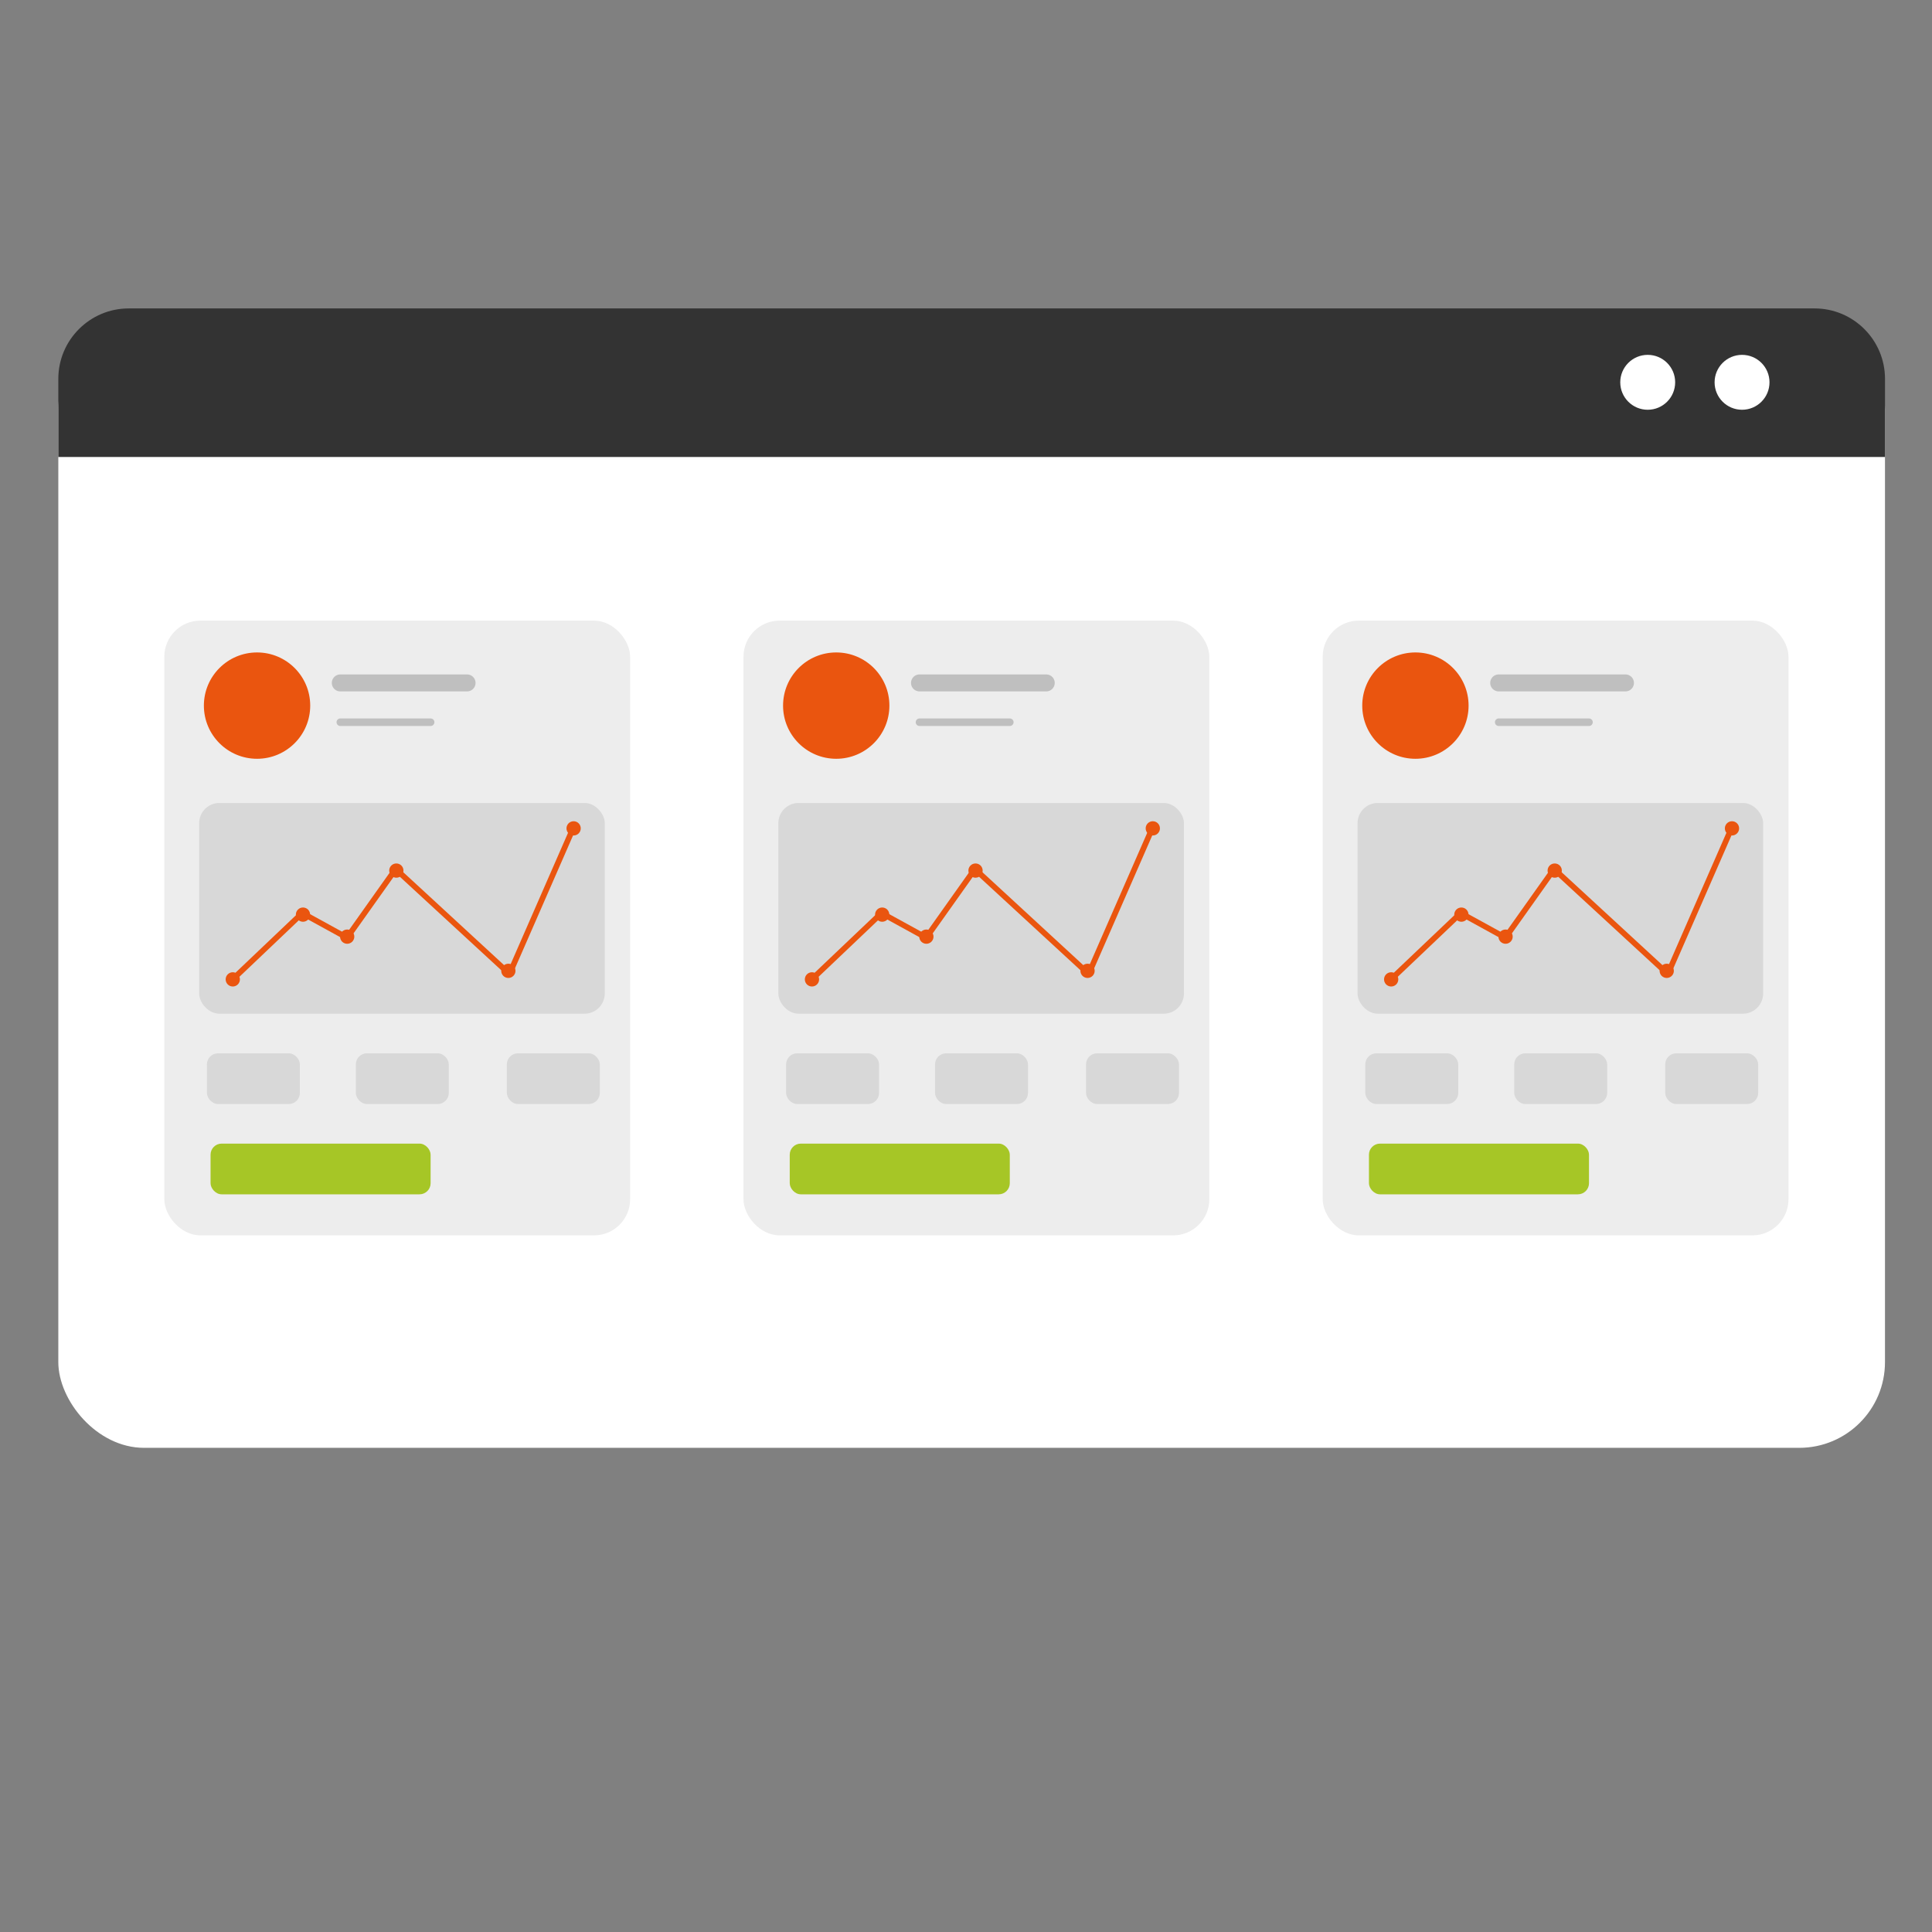 <svg id="Layer_9" xmlns="http://www.w3.org/2000/svg" viewBox="0 0 1024 1024">
  <rect x="0" y="0" width="1024" height="1024" fill="#808080" stroke="none"/>
  <rect x="30.91" y="171.47" width="968.17" height="595.91" rx="45.43" ry="45.43" style="fill: #fff;"/>
  <path d="M68.25,163.47h893.51c20.6,0,37.33,16.73,37.33,37.33v41.4H30.91v-41.4c0-20.6,16.73-37.33,37.33-37.33Z" style="fill: #333;"/>
  <circle cx="923.32" cy="202.63" r="14.55" style="fill: #fff;"/>
  <circle cx="873.32" cy="202.63" r="14.55" style="fill: #fff;"/>
  <rect x="87.09" y="328.94" width="246.89" height="325.83" rx="19.15" ry="19.15" style="fill: #ededed;"/>
  <circle cx="136.24" cy="373.99" r="28.18" style="fill: #ea550f;"/>
  <line x1="180.37" y1="361.96" x2="247.55" y2="361.96" style="fill: none; stroke: #bfbfbf; stroke-linecap: round; stroke-miterlimit: 10; stroke-width: 9px;"/>
  <line x1="180.37" y1="382.79" x2="228.24" y2="382.79" style="fill: none; stroke: #bfbfbf; stroke-linecap: round; stroke-miterlimit: 10; stroke-width: 4px;"/>
  <rect x="105.56" y="425.59" width="214.98" height="111.69" rx="10.72" ry="10.72" style="fill: #d8d8d8;"/>
  <g>
    <polyline points="123.28 519.09 160.22 483.96 183.93 496.98 209.72 460.63 270.02 516.2 303.48 439.64" style="fill: none; stroke: #ea550f; stroke-linecap: round; stroke-linejoin: round; stroke-width: 3px;"/>
    <circle cx="123.38" cy="519.09" r="3.78" style="fill: #ea550f;"/>
    <circle cx="160.59" cy="484.77" r="3.78" style="fill: #ea550f;"/>
    <circle cx="184.02" cy="496.44" r="3.78" style="fill: #ea550f;"/>
    <circle cx="210.07" cy="461.43" r="3.78" style="fill: #ea550f;"/>
    <circle cx="269.44" cy="514.56" r="3.78" style="fill: #ea550f;"/>
    <circle cx="304.03" cy="439.05" r="3.78" style="fill: #ea550f;"/>
  </g>
  <rect x="109.67" y="558.28" width="49.27" height="26.87" rx="5.87" ry="5.87" style="fill: #d8d8d8;"/>
  <rect x="111.6" y="606.14" width="116.63" height="26.87" rx="5.87" ry="5.87" style="fill: #a6c626;"/>
  <rect x="188.6" y="558.28" width="49.27" height="26.87" rx="5.87" ry="5.87" style="fill: #d8d8d8;"/>
  <rect x="268.64" y="558.28" width="49.27" height="26.87" rx="5.87" ry="5.87" style="fill: #d8d8d8;"/>
  <rect x="394.07" y="328.94" width="246.89" height="325.83" rx="19.15" ry="19.15" style="fill: #ededed;"/>
  <circle cx="443.22" cy="373.99" r="28.18" style="fill: #ea550f;"/>
  <line x1="487.35" y1="361.96" x2="554.53" y2="361.96" style="fill: none; stroke: #bfbfbf; stroke-linecap: round; stroke-miterlimit: 10; stroke-width: 9px;"/>
  <line x1="487.35" y1="382.79" x2="535.22" y2="382.79" style="fill: none; stroke: #bfbfbf; stroke-linecap: round; stroke-miterlimit: 10; stroke-width: 4px;"/>
  <rect x="412.54" y="425.59" width="214.98" height="111.69" rx="10.72" ry="10.72" style="fill: #d8d8d8;"/>
  <g>
    <polyline points="430.26 519.09 467.21 483.96 490.91 496.98 516.7 460.63 577 516.2 610.46 439.64" style="fill: none; stroke: #ea550f; stroke-linecap: round; stroke-linejoin: round; stroke-width: 3px;"/>
    <circle cx="430.36" cy="519.09" r="3.78" style="fill: #ea550f;"/>
    <circle cx="467.58" cy="484.77" r="3.78" style="fill: #ea550f;"/>
    <circle cx="491" cy="496.44" r="3.78" style="fill: #ea550f;"/>
    <circle cx="517.05" cy="461.43" r="3.78" style="fill: #ea550f;"/>
    <circle cx="576.42" cy="514.56" r="3.78" style="fill: #ea550f;"/>
    <circle cx="611.01" cy="439.05" r="3.78" style="fill: #ea550f;"/>
  </g>
  <rect x="416.65" y="558.28" width="49.27" height="26.87" rx="5.87" ry="5.87" style="fill: #d8d8d8;"/>
  <rect x="418.58" y="606.14" width="116.63" height="26.87" rx="5.87" ry="5.87" style="fill: #a6c626;"/>
  <rect x="495.59" y="558.28" width="49.27" height="26.87" rx="5.87" ry="5.87" style="fill: #d8d8d8;"/>
  <rect x="575.62" y="558.28" width="49.27" height="26.87" rx="5.87" ry="5.87" style="fill: #d8d8d8;"/>
  <rect x="701.05" y="328.94" width="246.89" height="325.83" rx="19.15" ry="19.15" style="fill: #ededed;"/>
  <circle cx="750.2" cy="373.99" r="28.18" style="fill: #ea550f;"/>
  <line x1="794.34" y1="361.96" x2="861.52" y2="361.96" style="fill: none; stroke: #bfbfbf; stroke-linecap: round; stroke-miterlimit: 10; stroke-width: 9px;"/>
  <line x1="794.34" y1="382.79" x2="842.2" y2="382.79" style="fill: none; stroke: #bfbfbf; stroke-linecap: round; stroke-miterlimit: 10; stroke-width: 4px;"/>
  <rect x="719.53" y="425.59" width="214.98" height="111.69" rx="10.72" ry="10.72" style="fill: #d8d8d8;"/>
  <g>
    <polyline points="737.24 519.09 774.19 483.96 797.89 496.98 823.68 460.63 883.98 516.2 917.45 439.64" style="fill: none; stroke: #ea550f; stroke-linecap: round; stroke-linejoin: round; stroke-width: 3px;"/>
    <circle cx="737.35" cy="519.09" r="3.78" style="fill: #ea550f;"/>
    <circle cx="774.56" cy="484.77" r="3.78" style="fill: #ea550f;"/>
    <circle cx="797.98" cy="496.44" r="3.78" style="fill: #ea550f;"/>
    <circle cx="824.03" cy="461.43" r="3.78" style="fill: #ea550f;"/>
    <circle cx="883.4" cy="514.56" r="3.78" style="fill: #ea550f;"/>
    <circle cx="917.99" cy="439.05" r="3.78" style="fill: #ea550f;"/>
  </g>
  <rect x="723.63" y="558.28" width="49.27" height="26.87" rx="5.87" ry="5.87" style="fill: #d8d8d8;"/>
  <rect x="725.57" y="606.14" width="116.63" height="26.87" rx="5.87" ry="5.87" style="fill: #a6c626;"/>
  <rect x="802.57" y="558.28" width="49.27" height="26.87" rx="5.87" ry="5.87" style="fill: #d8d8d8;"/>
  <rect x="882.6" y="558.28" width="49.27" height="26.87" rx="5.87" ry="5.87" style="fill: #d8d8d8;"/>
</svg>